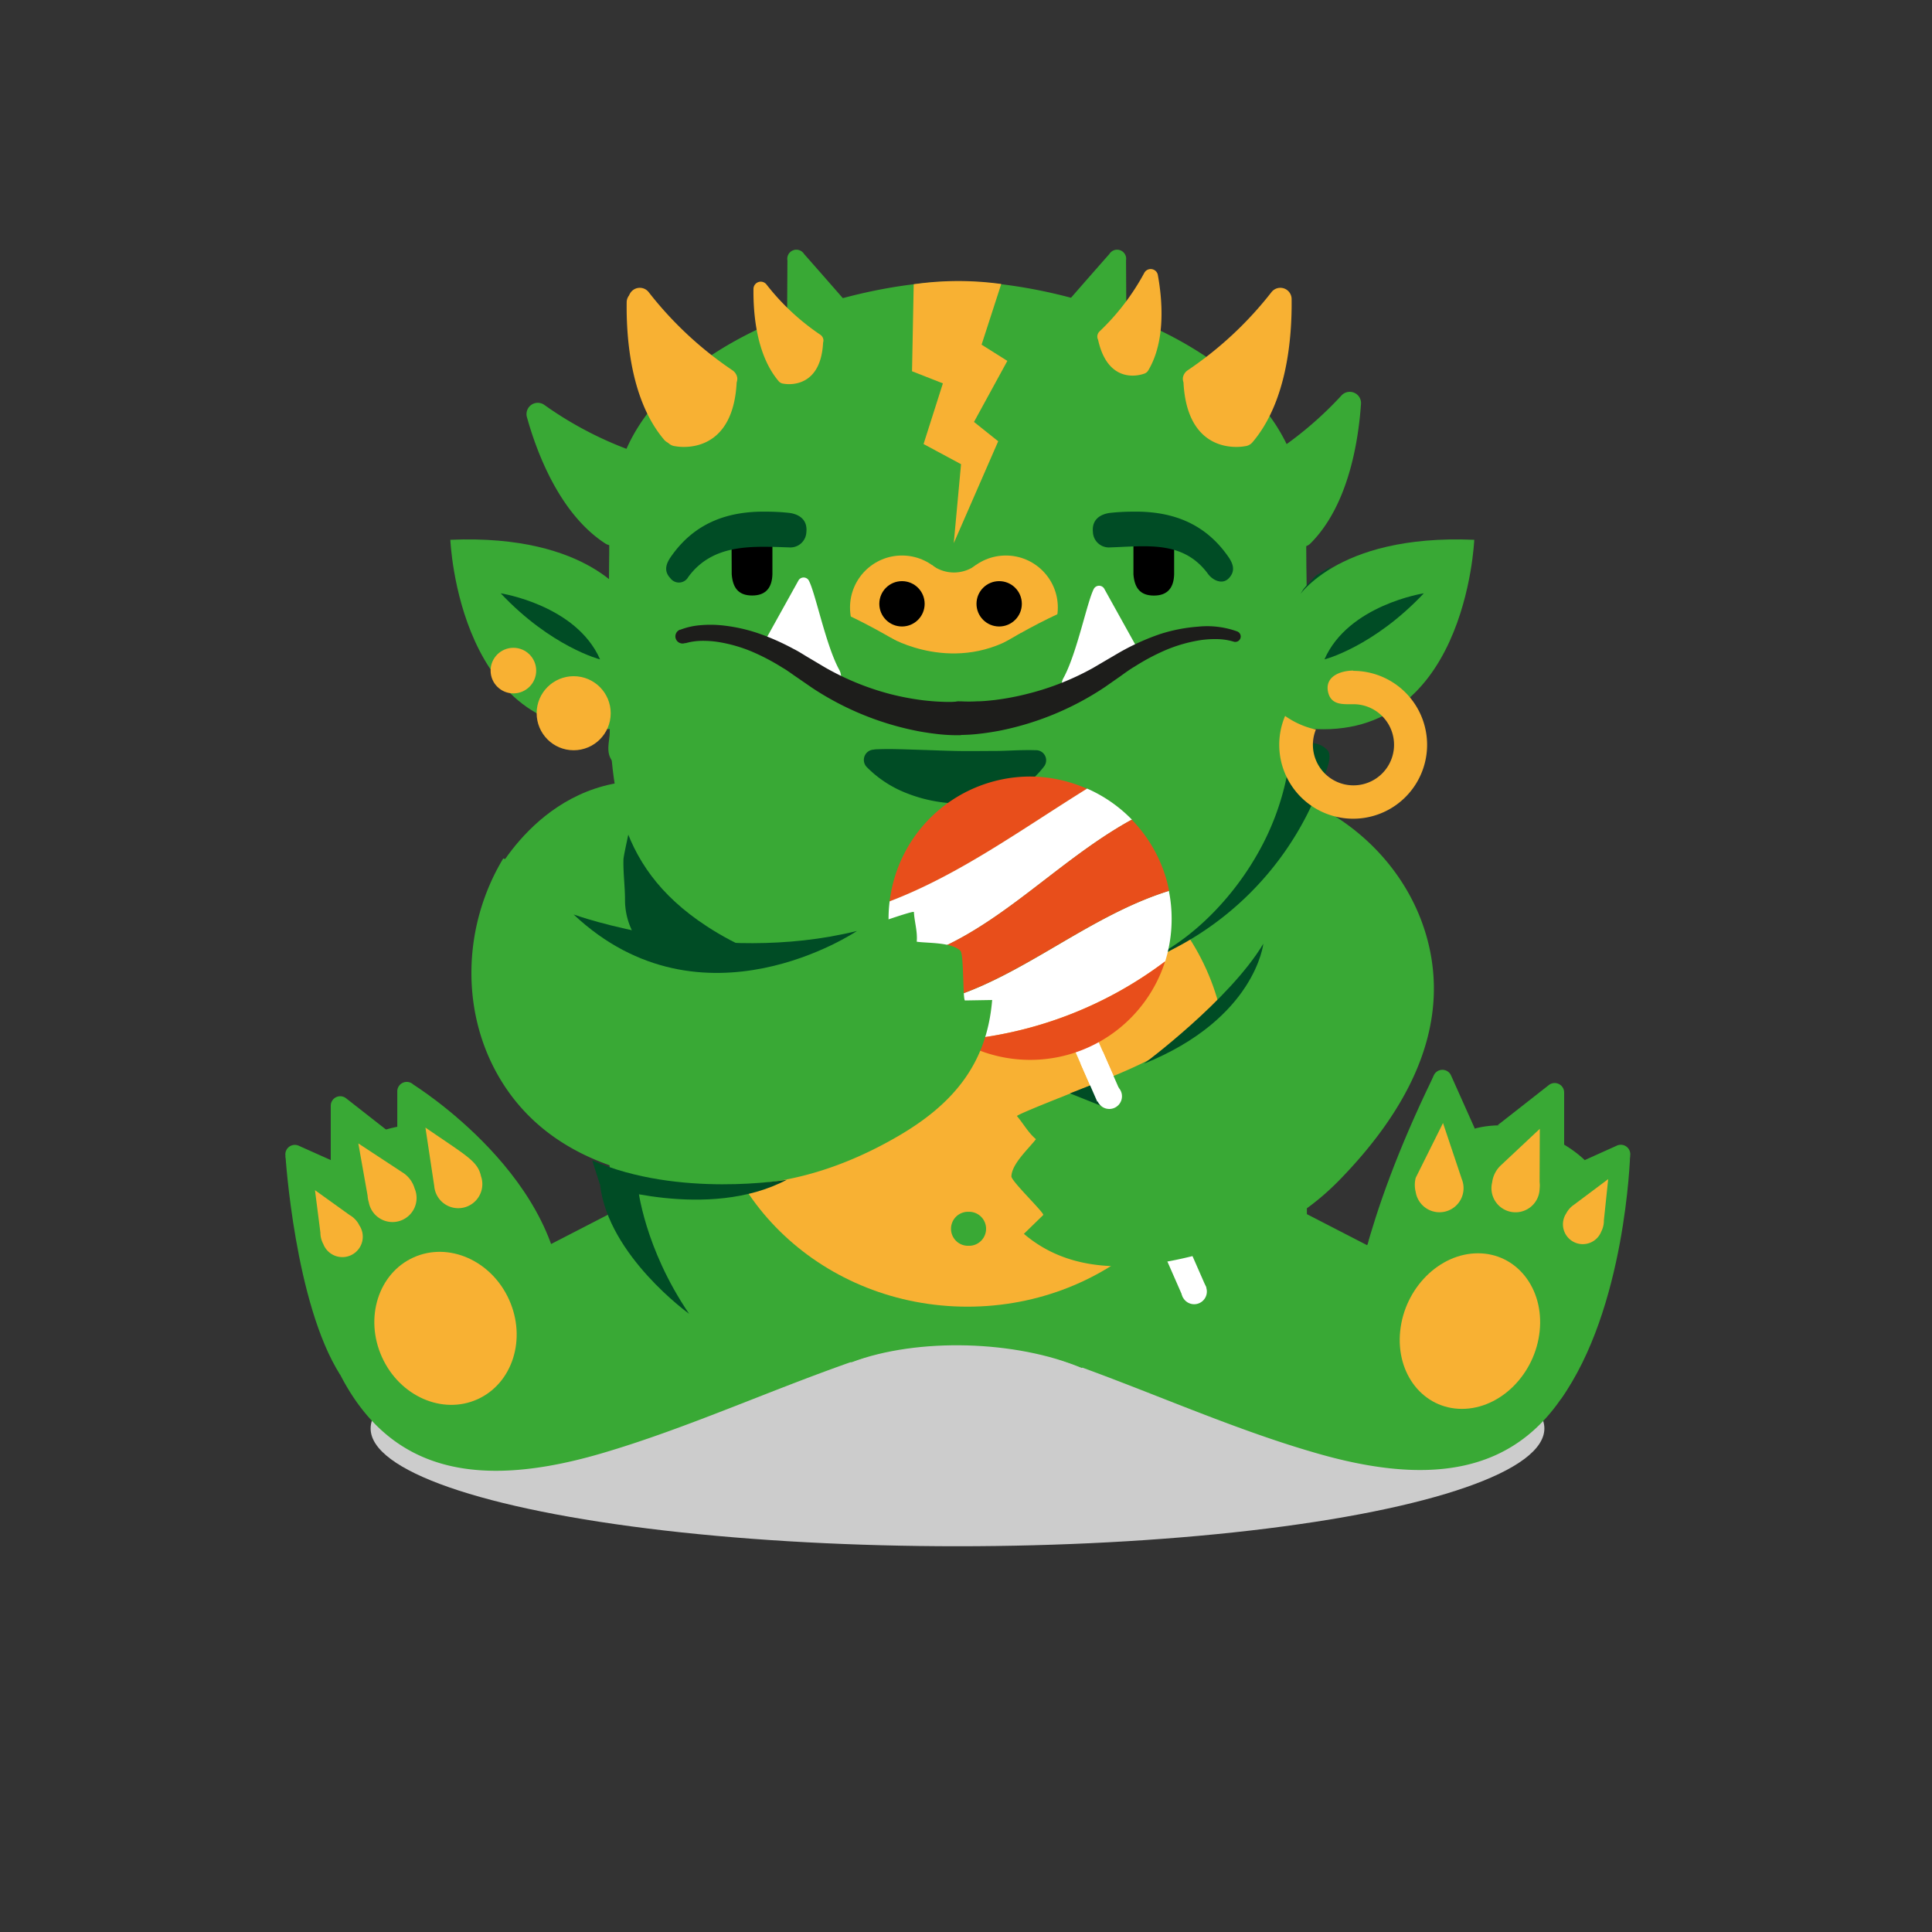 <svg xmlns="http://www.w3.org/2000/svg" viewBox="0 0 300 300"><rect x="0" y="0" width="300" height="300" fill="#333333" stroke="none"/><defs><style>.cls-1{isolation:isolate;}.cls-2{fill:#ccc;mix-blend-mode:multiply;}.cls-3,.cls-4{fill:#39a935;}.cls-10,.cls-11,.cls-15,.cls-4,.cls-6,.cls-8,.cls-9{fill-rule:evenodd;}.cls-5,.cls-9{fill:#35a8e0;}.cls-11,.cls-7{fill:#f8b133;}.cls-14,.cls-8{fill:#004c25;}.cls-10,.cls-12{fill:#fff;}.cls-13{fill:#1d1d1b;}.cls-15,.cls-16{fill:#e84e1b;}</style></defs><title>Artboard 6</title><g class="cls-1"><g id="Layer_1" data-name="Layer 1"><ellipse class="cls-2" cx="148.68" cy="221.81" rx="91.13" ry="18.29"/><path class="cls-3" d="M139.16,201.45a16.4,16.4,0,0,0,5.38-5l-43-11.51-16.39,8.45c-2-2.12-2.16-5.61-3.23-7.28-6.06-9.52-16.26-6.54-24.49-2.48-8.44,4.17-10.89,11.5-8.07,21,6.77,22.8,21.58,27.59,43.91,21.09,13.73-4,27.43-10.38,41.14-15C132.89,205,129.56,207.22,139.16,201.45Z"/><path class="cls-4" d="M202.94,201.16H94.71c.23,0-.37-40.57,0-43.21,2.51-16.3,13.81-31.38,29.62-36.75,9.88-3.35,20.61-3,31-1.88,11.36,1.23,23,3.48,32.51,9.74,14.67,9.61,15.08,22.49,15.08,38.24Q202.94,184.23,202.94,201.16Z"/><path class="cls-3" d="M132.23,211.53c10.33-3.88,25.57-3.39,35.75.89,4.34-3.41.85-9.9-2.05-14.6s-8.14-7.47-13.42-9.05-11-2.19-16.22-.61-10,5.63-11.31,11S127.05,209.71,132.23,211.53Z"/><path class="cls-3" d="M193.62,73.45a1.75,1.75,0,0,1,.83-1.08,56.51,56.51,0,0,0,13.89-11,1.75,1.75,0,0,1,3,1.28c-.41,6-2,15.89-7.86,21.74a1.75,1.75,0,0,1-1.24.51s-9,1.15-8.68-10.65A1.74,1.74,0,0,1,193.62,73.45Z"/><path class="cls-3" d="M101.42,71.66a1.75,1.75,0,0,0-1-.88,56.49,56.49,0,0,1-15.89-7.9,1.75,1.75,0,0,0-2.71,1.89C83.44,70.6,87.05,79.9,94,84.4a1.75,1.75,0,0,0,1.32.24s9.07-.76,6.27-12.22A1.74,1.74,0,0,0,101.42,71.66Z"/><path class="cls-3" d="M240,183.59c-8.24-4.07-16.88-4.83-22.94,4.69-1.07,1.67-2.75,3-4.78,5.07l-16.39-8.45-43,11.51a16.4,16.4,0,0,0,5.38,5c9.49,5.71,6.34,3.61,4.85,9l.13.25c13.64,4.63,27.29,11,41,14.94,22.33,6.5,37.14,1.71,43.91-21.09C250.92,195.09,248.47,187.76,240,183.59Z"/><path class="cls-4" d="M142.87,65.88a7.52,7.52,0,0,0-1.43-7.34c-7-8.21-13.26-15.33-16.59-19.11a1.41,1.41,0,0,0-2.58,1l-.14,25.2a7.53,7.53,0,0,0,3.65,6.54c3.65,2,8.45,4.53,10.75,5.75a1.28,1.28,0,0,0,1.89-.7Z"/><path class="cls-4" d="M154.26,65.88a7.52,7.52,0,0,1,1.43-7.34c7-8.21,13.25-15.33,16.58-19.11a1.41,1.41,0,0,1,2.58,1l.14,25.2a7.53,7.53,0,0,1-3.65,6.54c-3.65,2-8.45,4.53-10.74,5.75a1.28,1.28,0,0,1-1.89-.7Z"/><rect class="cls-5" x="141.52" y="46.85" width="14.53" height="40.15"/><path class="cls-6" d="M162.77,76.08c0,6-6.43,14.57-14.35,14.57S134.07,82,134.07,76.08s6.42-10.78,14.35-10.78S162.77,70.13,162.77,76.08Z"/><ellipse class="cls-7" cx="150.23" cy="165.17" rx="40.23" ry="37.73"/><path class="cls-4" d="M150.15,188.17h.49a2.64,2.64,0,0,1,0,5.27l-.24,0h0l-.25,0a2.64,2.64,0,0,1,0-5.27Z"/><path class="cls-4" d="M76.17,137.2s7.61-16.69,25-15.94l8.8,19.16L91.92,150.79Z"/><path class="cls-8" d="M100.26,147.5a11,11,0,0,1-3.21-7.84c0-2-.29-4.08-.24-6.16,0-.77,1.32-6.07,1.13-6.28a37,37,0,0,0,32,11.8,11.39,11.39,0,0,1,4.42-.1c7.16,1.9-3.3,7.54-5.59,8.67A39.1,39.1,0,0,1,115,151.49c-4.35.4-9,0-12.66-2.31A11.61,11.61,0,0,1,100.26,147.5Z"/><path class="cls-4" d="M94.6,71.7H202.83c-.23,0,.37,40.57,0,43.21-2.51,16.3-13.81,31.38-29.62,36.75-9.88,3.35-20.61,3-31,1.88-11.36-1.23-23-3.48-32.51-9.74C95,134.19,94.6,121.32,94.6,105.56Q94.6,88.63,94.6,71.7Z"/><path class="cls-4" d="M202.73,113.71c-.24-14.35.75-21.9-.57-36.23C200,54.12,166.06,43.63,148.61,43.71h-.05V91.09h.2a10.22,10.22,0,0,1,.51,20.44h-.71v6.86h.09c14-.11,27.94-6.45,41.82-4.46,4,.58,9.11-.41,11.65,4.5C203.47,117,202.75,115.27,202.73,113.71Z"/><path class="cls-4" d="M95.29,118.43c2.53-4.91,7.64-3.92,11.65-4.5,13.88-2,27.85,4.35,41.82,4.46h.09v-6.86h-.71a10.22,10.22,0,0,1,.51-20.44h.2V43.71h-.05c-17.46-.08-51.41,10.41-53.55,33.77-1.32,14.33-.33,21.88-.57,36.23C94.65,115.27,93.94,117,95.29,118.43Z"/><path class="cls-7" d="M100.31,45.9a1.68,1.68,0,0,0-3,1c-.08,5.81.68,15.35,5.83,21.4a1.68,1.68,0,0,0,2.37.19,48.88,48.88,0,0,0,7.67-8.57,1.68,1.68,0,0,0-.43-2.37A54.22,54.22,0,0,1,100.31,45.9Z"/><path class="cls-7" d="M197.17,45.9a1.68,1.68,0,0,1,3,1c.08,5.81-.69,15.35-5.83,21.4a1.68,1.68,0,0,1-2.37.19,48.89,48.89,0,0,1-7.67-8.57,1.68,1.68,0,0,1,.43-2.37A54.22,54.22,0,0,0,197.17,45.9Z"/><path class="cls-6" d="M147.19,101.24c-1.89.17-3.06,1.16-3.16,3.09s.82,3.2,2.8,3.33a5.28,5.28,0,0,0,.64,0v-6.37Z"/><path class="cls-9" d="M147.17,92.59a3.11,3.11,0,0,0,0,6.23l.33,0V92.6Z"/><rect class="cls-3" x="130.72" y="83.82" width="32.05" height="25.96"/><ellipse class="cls-7" cx="148.13" cy="102.55" rx="15.69" ry="13.45"/><circle class="cls-7" cx="140.06" cy="94.33" r="8.07"/><circle class="cls-7" cx="156.19" cy="94.33" r="8.07"/><circle cx="140.06" cy="93.76" r="3.52"/><circle cx="155.15" cy="93.76" r="3.52"/><path class="cls-4" d="M117.92,92.59s5.47-4.1,29.72,12.3l-16.92,5.86Z"/><path class="cls-4" d="M177.63,92.59s-5.47-4.1-29.72,12.3l16.92,5.86Z"/><path class="cls-4" d="M138.24,99s10.14,6,20.33-.72l-5.88,12.49H140.06Z"/><path class="cls-10" d="M129.67,106.83a2.15,2.15,0,0,0,.66-2.8c-2.12-3.84-3.74-12.15-4.77-13.94a.93.93,0,0,0-1.55,0l-5,9a2.16,2.16,0,0,0,.67,2.81l4.58,3.45a1,1,0,0,0,1.14,0Z"/><path class="cls-10" d="M165.78,108.11a2.15,2.15,0,0,1-.66-2.8c2.12-3.84,3.74-12.15,4.77-13.94a.93.93,0,0,1,1.55,0l5,9a2.16,2.16,0,0,1-.67,2.81l-4.58,3.45a1,1,0,0,1-1.13,0Z"/><path class="cls-4" d="M49.43,204.6s-10.48-20.43,7.93-28.28,26.82,14.28,26.82,14.28Z"/><ellipse class="cls-7" cx="69.17" cy="206.27" rx="10.83" ry="12.08" transform="translate(-78.58 46.58) rotate(-24.24)"/><path class="cls-4" d="M46.92,195.21l-2.59-15.72a1.47,1.47,0,0,1,2.06-1.58l5,2.24Z"/><path class="cls-4" d="M51.36,180.14V171.7a1.47,1.47,0,0,1,2.38-1.16l7.95,6.23Z"/><path class="cls-4" d="M61.69,176.78v-7.3a1.47,1.47,0,0,1,2.48-1.08l12,11.22Z"/><path class="cls-11" d="M55.74,190.15a3.85,3.85,0,0,0-.79-1h0l0,0a3.62,3.62,0,0,0-.68-.49l-5.36-3.85.84,6.58h0a3.79,3.79,0,0,0,.46,1.8,3.17,3.17,0,1,0,5.53-3Z"/><path class="cls-11" d="M64.36,184.47a4.38,4.38,0,0,0-1.74-2.34h0l-.19-.12h0l-6.79-4.46,1.44,8.11a4.55,4.55,0,0,0,.19,1.05,3.74,3.74,0,1,0,7.08-2.24Z"/><path class="cls-4" d="M248,204.6s10.48-20.43-7.93-28.28-27.5,16.2-27.5,16.2Z"/><path class="cls-11" d="M217.42,206.69c-.69,6.67,3.61,12.08,9.59,12.08s11.38-5.41,12.07-12.08-3.61-12.08-9.58-12.08S218.11,200,217.42,206.69Z"/><path class="cls-4" d="M250.23,198.19l2.9-18.73a1.47,1.47,0,0,0-2.06-1.57l-5,2.25Z"/><path class="cls-4" d="M242.88,178.09v-8.44a1.47,1.47,0,0,0-2.38-1.16l-7.95,6.23Z"/><path class="cls-4" d="M229,175.23,225.32,167a1.47,1.47,0,0,0-2.72.07l-9.2,23.52Z"/><path class="cls-11" d="M249.72,183.09l-5.34,4h0a3.66,3.66,0,0,0-1.18,1.33,3.08,3.08,0,1,0,5.44,2.82,3.67,3.67,0,0,0,.41-1.75h0Z"/><path class="cls-11" d="M239.1,175.28,233,181h0a4.39,4.39,0,0,0-1.3,2.61,3.74,3.74,0,1,0,7.37,1,4.64,4.64,0,0,0,0-1.07Z"/><path class="cls-11" d="M219.83,182.89v0h0a4.48,4.48,0,0,0,0,2.21,3.74,3.74,0,1,0,7.16-2l-2.92-8.72Z"/><path class="cls-7" d="M127.85,52.7a1.13,1.13,0,0,0-.48-.73A36.37,36.37,0,0,1,119,44.15a1.13,1.13,0,0,0-2,.67c-.05,3.9.46,10.31,3.91,14.37a1.13,1.13,0,0,0,.77.39s5.74,1.21,6.13-6.38A1.12,1.12,0,0,0,127.85,52.7Z"/><path class="cls-7" d="M114.48,58.64a1.75,1.75,0,0,0-.74-1.14,56.46,56.46,0,0,1-13-12.12,1.75,1.75,0,0,0-3.14,1c-.08,6.05.71,16,6.08,22.3a1.75,1.75,0,0,0,1.19.61s8.91,1.88,9.52-9.91A1.75,1.75,0,0,0,114.48,58.64Z"/><path class="cls-7" d="M183.68,58.64a1.75,1.75,0,0,1,.74-1.14,56.47,56.47,0,0,0,13-12.12,1.75,1.75,0,0,1,3.14,1c.08,6.05-.71,16-6.08,22.3a1.75,1.75,0,0,1-1.19.61s-8.91,1.88-9.52-9.91A1.75,1.75,0,0,1,183.68,58.64Z"/><path class="cls-7" d="M170.39,52.26a1.13,1.13,0,0,1,.35-.8,36.36,36.36,0,0,0,6.94-9.08,1.13,1.13,0,0,1,2.11.32c.7,3.84,1.25,10.24-1.49,14.82a1.12,1.12,0,0,1-.69.52s-5.46,2.14-7.1-5.28A1.16,1.16,0,0,1,170.39,52.26Z"/><path class="cls-4" d="M210.13,203.73s1.07-13.28,12.48-36.64l-6.24,27.53Z"/><path class="cls-4" d="M253.12,179.46s-.68,23.77-10.82,37.88Z"/><path class="cls-4" d="M44.33,179.49s1.44,22.92,8.5,34L46.46,182.4Z"/><path class="cls-4" d="M64.17,168.41s23.92,14.78,23.12,35.32l-9.26-14-4.57-10.6-7.21-6Z"/><path class="cls-11" d="M74.7,182.7c-.49-2.39-2.16-3.15-8.64-7.61l1.37,9.09a3.74,3.74,0,1,0,7.28-1.48Z"/><path class="cls-7" d="M141.88,44.14l-.26,13.51,4.79,1.88-3,9.42,5.82,3.13-1.13,12.26L155,68.52l-3.76-3,5.18-9.48-4-2.52,3.05-9.42A48.56,48.56,0,0,0,141.88,44.14Z"/><path class="cls-11" d="M144.69,87.73a5.66,5.66,0,0,0,6.88,0l-1,3.68h-5.9Z"/><path class="cls-4" d="M146.92,155.57s8,3.88,13.42,2c0,0-23.26-4.71-31.3-25.88l4.3,20.1Z"/><rect class="cls-12" x="175.03" y="159.99" width="3.91" height="42.5" transform="translate(-57.89 86.35) rotate(-23.68)"/><path class="cls-3" d="M191.77,139.23a33.28,33.28,0,0,1,.32,6.21c-.54,5.53-1.89,10.42-6,14-5.24,4.52-10.37,6.49-16.64,9.07-.84.35-11.75,4.58-11.53,4.8,1,1.18,1.74,2.57,2.94,3.58-1.12,1.47-3.75,3.82-3.81,5.78,0,.77,5.2,5.73,4.94,6l-3,2.92c7.68,6.56,17.86,5.64,27.15,3.21,9-2.34,15.55-5.05,22.05-11.77,9.34-9.65,16.84-22,13.76-35.89-2.7-12.19-12.67-21.7-24.7-24.7C194.78,127.82,191.2,133.12,191.77,139.23Z"/><polygon class="cls-8" points="166.14 169.78 172.19 172.2 169.46 168.47 166.14 169.78"/><path class="cls-8" d="M206.74,87.94l-.21.12-2.13,1.28c-.71.68-1.39,1.41-2,2.15l-.45.71A26.35,26.35,0,0,0,206.74,87.94Z"/><path class="cls-8" d="M203.47,115.38A3.93,3.93,0,0,0,201,116c-1.18.94-.94,3.28-1.22,4.69a40.67,40.67,0,0,1-4.87,12.51c-4.19,7.14-11.26,14.28-19.31,16.94a47.81,47.81,0,0,0,29.22-27.78c.5-1.29,2.21-4.46,1.41-5.75A3.45,3.45,0,0,0,203.47,115.38Z"/><rect class="cls-3" x="135.33" y="105.07" width="24.64" height="18.48"/><path class="cls-13" d="M105.63,97.79a11,11,0,0,1,3.16-.71,17.69,17.69,0,0,1,3.06,0,25.7,25.7,0,0,1,5.9,1.26,36.83,36.83,0,0,1,5.45,2.41c.89.44,1.71,1,2.56,1.49l2.39,1.42a41.48,41.48,0,0,0,10,4.09,40.66,40.66,0,0,0,5.28,1c.89.1,1.77.18,2.65.21a22.29,22.29,0,0,0,2.49,0h.08a2.61,2.61,0,0,1,.43,5.2h-.18a26.41,26.41,0,0,1-3.2-.16c-1-.11-2-.26-3-.44a45.46,45.46,0,0,1-16.53-6.71l-2.41-1.66c-.76-.51-1.49-1.08-2.27-1.52a33.68,33.68,0,0,0-4.81-2.52,23,23,0,0,0-5.14-1.46,15.22,15.22,0,0,0-2.62-.18,9.43,9.43,0,0,0-2.42.35l-.14,0a1.11,1.11,0,0,1-.75-2.09Z"/><path class="cls-13" d="M191.41,99.59a9.55,9.55,0,0,0-2.51-.35,15.45,15.45,0,0,0-2.67.19,23.16,23.16,0,0,0-5.19,1.5,33.9,33.9,0,0,0-4.83,2.56c-.79.46-1.52,1-2.27,1.54l-2.39,1.67a45.37,45.37,0,0,1-16.47,6.79c-1,.18-2,.34-3,.45a26.22,26.22,0,0,1-3.2.18,2.61,2.61,0,1,1,.05-5.22h.28a22,22,0,0,0,2.49,0c.88,0,1.77-.1,2.65-.19a40.69,40.69,0,0,0,5.3-1,41.58,41.58,0,0,0,10.09-4l2.4-1.41c.86-.49,1.67-1,2.56-1.47a36.66,36.66,0,0,1,5.43-2.37A25.48,25.48,0,0,1,186,97.31a13.78,13.78,0,0,1,6.09.73.84.84,0,0,1-.55,1.59Z"/><path class="cls-3" d="M97.64,93.19s-5.87-10.31-27.71-9.37c0,0,1.28,32.37,26.87,29.2Z"/><path class="cls-14" d="M77.75,92.13s11.72,1.8,15.43,10.26C93.18,102.4,85.57,100.44,77.75,92.13Z"/><path class="cls-3" d="M201.21,93.19s5.87-10.31,27.71-9.37c0,0-1.28,32.37-26.87,29.2Z"/><path class="cls-14" d="M221.09,92.13s-11.72,1.8-15.43,10.26C205.67,102.4,213.27,100.44,221.09,92.13Z"/><path class="cls-7" d="M210.13,104.13c-1.9,0-4.44.86-3.91,3.31.45,2.08,2.31,1.91,3.91,1.91a6.3,6.3,0,1,1-5.8,3.93,13.13,13.13,0,0,1-4.78-2.11,11.48,11.48,0,1,0,10.58-7Z"/><path class="cls-14" d="M135.88,116.36c2.28-.11,4.48,0,6.56.06s4.1.15,6.06.19,3.88,0,5.86,0,4-.19,6.4-.12h.16a1.57,1.57,0,0,1,1.22,2.5,13.63,13.63,0,0,1-1.3,1.48c-.23.24-.48.46-.72.69l-.79.57c-.54.37-1.09.73-1.67,1.05s-1.18.55-1.79.79a18.83,18.83,0,0,1-7.61,1.18,22.81,22.81,0,0,1-7.36-1.54,17.7,17.7,0,0,1-6.32-4.11,1.6,1.6,0,0,1,1.07-2.7Z"/><circle class="cls-7" cx="79.72" cy="104.13" r="3.54"/><circle class="cls-7" cx="89.08" cy="110.75" r="5.75"/><circle class="cls-12" cx="185.43" cy="200.55" r="1.97"/><circle class="cls-12" cx="172.25" cy="170.23" r="1.97"/><path class="cls-15" d="M160,120.58A22,22,0,0,0,138.14,140c10.77-4.1,20.4-11.12,30.67-17.51A21.91,21.91,0,0,0,160,120.58Z"/><path class="cls-10" d="M168.81,122.45c-10.27,6.39-19.9,13.41-30.67,17.51a21.34,21.34,0,0,0,1,9.6c14.19-3.14,23.88-15.32,36.63-22.28A22.07,22.07,0,0,0,168.81,122.45Z"/><path class="cls-12" d="M142.66,156.12a22.16,22.16,0,0,0,6.13,5.4,61.66,61.66,0,0,0,32.14-12.24,22,22,0,0,0,1-6.7,21.73,21.73,0,0,0-.43-4.25C167.57,142.68,156.55,153.86,142.66,156.12Z"/><path class="cls-16" d="M181.06,136.36a22,22,0,0,0-5.33-9.09c-12.74,7-22.44,19.14-36.63,22.28a21.9,21.9,0,0,0,3.55,6.57c13.89-2.26,24.91-13.44,38.88-17.79C181.41,137.67,181.25,137,181.06,136.36Z"/><path class="cls-15" d="M148.78,161.52a22,22,0,0,0,32.14-12.24A61.66,61.66,0,0,1,148.78,161.52Z"/><path class="cls-3" d="M93.92,141.42A33.28,33.28,0,0,0,98.07,146c4.29,3.54,10.68,4.75,16.08,4.36,6.9-.5,12.65-3.25,18.91-5.85.84-.35,8.85-3.2,8.85-2.89.09,1.58.58,3,.44,4.61,1.83.25,5.35.06,6.78,1.4.56.53.35,7.73.72,7.72l4.21-.07c-.81,10.06-6.25,16.27-14.55,21.11-8,4.67-17,7.72-26.35,7.55-13.43-.25-27.45-3.7-35.08-15.72-6.69-10.54-6.34-24.31.07-34.93C83.73,135.47,90,136.69,93.92,141.42Z"/><path class="cls-8" d="M93.18,184s16.83,5.63,29-.81c0,0-16.75,2.88-30.22-3Z"/><path class="cls-8" d="M133.07,144.56s-24,16.24-44-2.56C89.08,142,111.08,150,133.07,144.56Z"/><polygon class="cls-10" points="167.8 165.17 170.39 171.08 173.72 168.93 171.23 163.26 167.8 165.17"/><path class="cls-14" d="M177.63,165.17s13.33-9.9,18.54-18.63C196.17,146.53,194.93,158.2,177.63,165.17Z"/><path d="M113.62,89.17h0c.16,2.06,1,3.3,3.18,3.3s3.08-1.28,3.14-3.3V82.5l-6.35.37Z"/><path d="M176,81.27v7.91h0c.16,2.06,1,3.3,3.18,3.3s3.08-1.28,3.14-3.3V81.83Z"/><path class="cls-8" d="M119.06,79.45a33.13,33.13,0,0,1,3.57.2c1.64.25,2.78,1.18,2.58,3A2.48,2.48,0,0,1,122.53,85c-5.69-.18-11.82-.64-15.66,4.6a1.65,1.65,0,0,1-2.78.18c-1.19-1.25-.51-2.51.23-3.53C107.85,81.31,112.82,79.34,119.06,79.45Z"/><path class="cls-8" d="M175.86,79.45a33.07,33.07,0,0,0-3.57.2c-1.64.25-2.78,1.18-2.58,3A2.48,2.48,0,0,0,172.38,85c5.7-.18,11.37-1.11,15.21,4.13.67.92,2.19,1.75,3.23.65,1.19-1.25.51-2.51-.23-3.53C187.06,81.31,182.1,79.34,175.86,79.45Z"/><path class="cls-8" d="M107,204S94.47,195,93.18,184l5.88.41S100,193.7,107,204Z"/></g></g></svg>